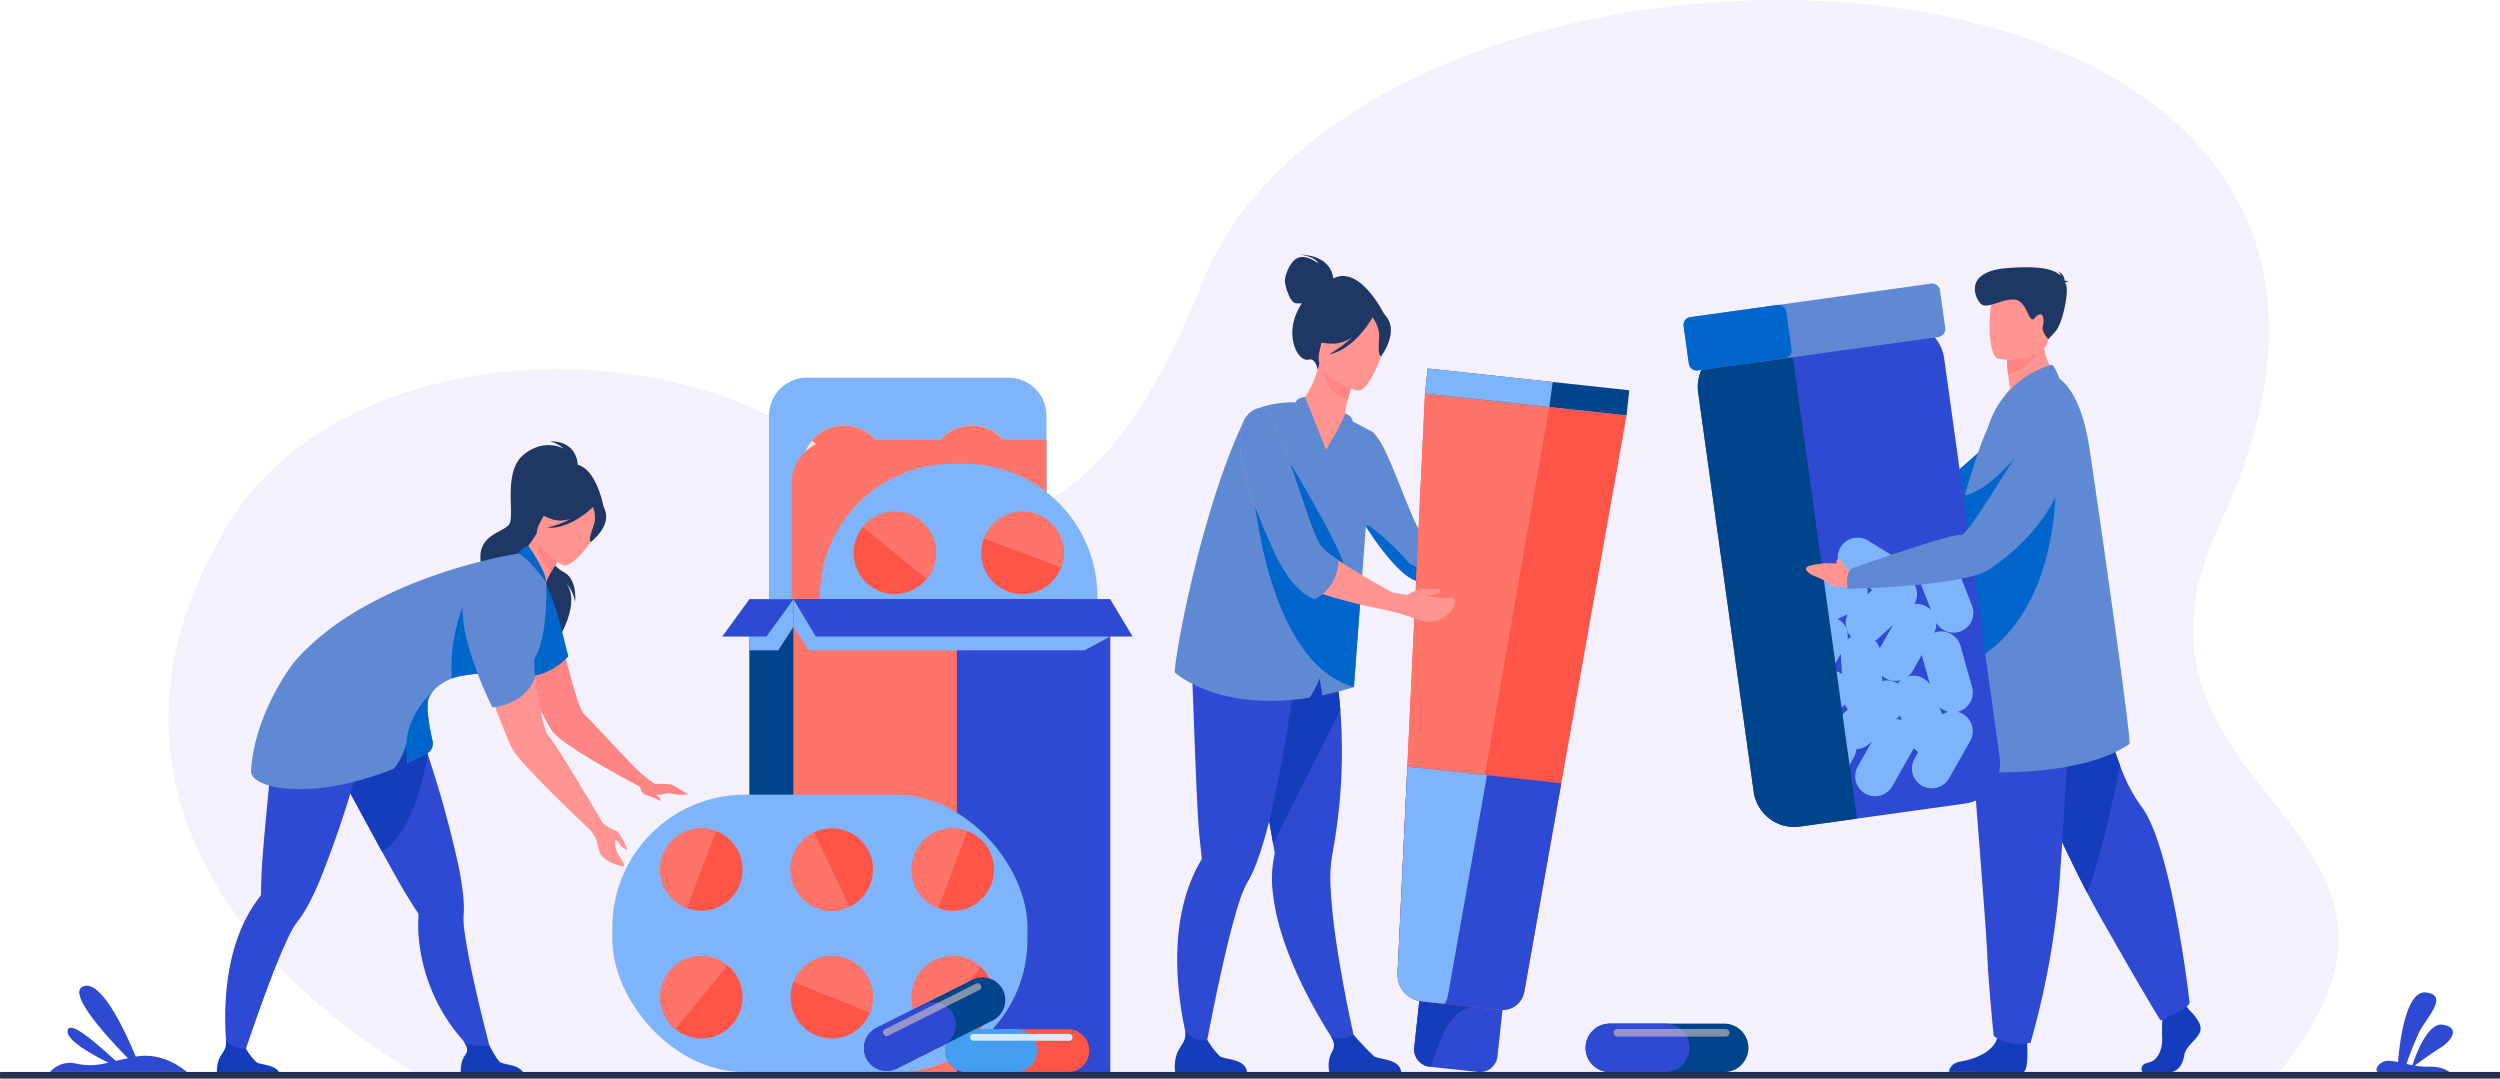 <svg xmlns="http://www.w3.org/2000/svg" width="587" height="253.249" viewBox="0 0 587 253.249">
  <g id="Grupo_73242" data-name="Grupo 73242" transform="translate(5739.952 -2341.653)">
    <g id="Grupo_73241" data-name="Grupo 73241" transform="translate(-5739.952 2341.653)">
      <path id="Trazado_145027" data-name="Trazado 145027" d="M-5542.359,2594.162s-92.967-48.155-45.819-128.362c25.428-43.257,98.477-47.532,137.765-20.683,16.733,11.435,57.661,48.861,91.474-36.7,39.521-100.012,309.39-92.774,238.993,56.6-30.041,63.743,62.37,70.042,13.352,129.295Z" transform="translate(5641.058 -2341.653)" fill="#7e5ee3" opacity="0.089"/>
      <path id="Trazado_145028" data-name="Trazado 145028" d="M-3774.03,3174.927a17.907,17.907,0,0,1-3.291-.264c1.252-.922,3.887-2.831,6.033-4.174,2.926-1.826,4.584-4.9.457-5.425-3.515-.448-6.279,7.225-7.022,9.506-.481-.088-.952-.185-1.407-.284a76.973,76.973,0,0,1,2.978-7.459c1.584-3.237,7.189-8.705,1.584-9.327-4.984-.555-6.307,13.273-6.539,16.349a9.814,9.814,0,0,0-2.569-.3c-1.594.117-3.12,1.854-2.219,2.62h16.831C-3769.739,3175.708-3771.146,3174.858-3774.03,3174.927Z" transform="translate(4344.297 -2924.466)" fill="#2e49d2"/>
      <path id="Trazado_145029" data-name="Trazado 145029" d="M-5678.656,3168.64h0c-2.551-6.154-8.048-17.939-12.227-16.546-4.131,1.377,5.156,11.584,10.385,16.914-1.039.219-1.977.433-2.844.632-4.031-3.67-10.686-9.683-11.293-7.209-.532,2.169,5.179,5.446,9.547,7.6a15.6,15.6,0,0,1-7.331.295,6.225,6.225,0,0,0-6.354,1.9h32.1S-5671.96,3167.377-5678.656,3168.64Z" transform="translate(5710.534 -2920.535)" fill="#2e49d2"/>
      <g id="Grupo_73222" data-name="Grupo 73222" transform="translate(180.565 88.681)">
        <g id="Grupo_73221" data-name="Grupo 73221">
          <g id="Grupo_73220" data-name="Grupo 73220">
            <path id="Trazado_145030" data-name="Trazado 145030" d="M-5042.623,2661.03v79.683a8.917,8.917,0,0,1-8.891,8.892h-47.362a8.785,8.785,0,0,1-3.569-.753,8.921,8.921,0,0,1-5.323-8.138V2661.03a8.917,8.917,0,0,1,8.892-8.891h47.362A8.916,8.916,0,0,1-5042.623,2661.03Z" transform="translate(5107.768 -2652.138)" fill="#7db4fc"/>
            <path id="Trazado_145031" data-name="Trazado 145031" d="M-4968.846,2710.171a9.677,9.677,0,0,1-5.658-12.463,9.677,9.677,0,0,1,12.463-5.659,9.68,9.68,0,0,1,5.659,12.463A9.68,9.68,0,0,1-4968.846,2710.171Z" transform="translate(5013.01 -2680.207)" fill="#ffe0ca"/>
            <path id="Trazado_145032" data-name="Trazado 145032" d="M-4954.83,2704.513l-18.122-6.8a9.677,9.677,0,0,1,12.463-5.659A9.681,9.681,0,0,1-4954.83,2704.513Z" transform="translate(5011.458 -2680.207)" fill="#ff7469"/>
            <path id="Trazado_145033" data-name="Trazado 145033" d="M-5076.552,2708.614A9.678,9.678,0,0,1-5077.93,2695a9.679,9.679,0,0,1,13.619-1.377,9.679,9.679,0,0,1,1.376,13.618A9.678,9.678,0,0,1-5076.552,2708.614Z" transform="translate(5088.01 -2680.213)" fill="#ffe0ca"/>
            <path id="Trazado_145034" data-name="Trazado 145034" d="M-5057.479,2707.237l-15-12.241a9.678,9.678,0,0,1,13.618-1.377A9.68,9.68,0,0,1-5057.479,2707.237Z" transform="translate(5082.554 -2680.213)" fill="#ff7469"/>
          </g>
        </g>
        <path id="Trazado_145035" data-name="Trazado 145035" d="M-5029.31,2703.125v74.011a8.917,8.917,0,0,1-8.891,8.892h-47.362a8.784,8.784,0,0,1-3.569-.753v-71.9a10.22,10.22,0,0,1,3.258-7.475,10.309,10.309,0,0,1,2.5-1.729,10.147,10.147,0,0,1,4.485-1.041Z" transform="translate(5094.455 -2688.562)" fill="#ff7469"/>
      </g>
      <g id="Grupo_73224" data-name="Grupo 73224" transform="translate(192.516 108.925)">
        <g id="Grupo_73223" data-name="Grupo 73223">
          <path id="Rectángulo_32478" data-name="Rectángulo 32478" d="M31.129,0h2.885A31.131,31.131,0,0,1,65.145,31.131v35.2A31.131,31.131,0,0,1,34.014,97.466H31.13A31.13,31.13,0,0,1,0,66.336V31.129A31.129,31.129,0,0,1,31.129,0Z" fill="#7db4fc"/>
          <path id="Trazado_145036" data-name="Trazado 145036" d="M-4927,2781.052a9.678,9.678,0,0,1-5.659-12.463,9.678,9.678,0,0,1,12.463-5.658,9.68,9.68,0,0,1,5.658,12.463A9.68,9.68,0,0,1-4927,2781.052Z" transform="translate(4971.165 -2751.086)" fill="#ff5549"/>
          <path id="Trazado_145037" data-name="Trazado 145037" d="M-4912.985,2775.393l-18.122-6.8a9.678,9.678,0,0,1,12.463-5.658A9.68,9.68,0,0,1-4912.985,2775.393Z" transform="translate(4969.613 -2751.086)" fill="#ff7469"/>
          <path id="Trazado_145038" data-name="Trazado 145038" d="M-5034.708,2779.493a9.677,9.677,0,0,1-1.377-13.618,9.678,9.678,0,0,1,13.618-1.377,9.68,9.68,0,0,1,1.377,13.618A9.679,9.679,0,0,1-5034.708,2779.493Z" transform="translate(5046.166 -2751.092)" fill="#ff5549"/>
          <path id="Trazado_145039" data-name="Trazado 145039" d="M-5015.633,2778.117l-15-12.241a9.678,9.678,0,0,1,13.618-1.377A9.68,9.68,0,0,1-5015.633,2778.117Z" transform="translate(5040.709 -2751.092)" fill="#ff7469"/>
        </g>
      </g>
      <g id="Grupo_73229" data-name="Grupo 73229" transform="translate(395.299 62.753)">
        <g id="Grupo_73225" data-name="Grupo 73225" transform="translate(17.459 35.746)">
          <path id="Trazado_145040" data-name="Trazado 145040" d="M-4285.294,2748a1.8,1.8,0,0,0-.456-.859,4.886,4.886,0,0,1-.547-1.521c-.022-.682-.786-.949-1.1-.381a1.388,1.388,0,0,0-.164.635,17.469,17.469,0,0,0-5.991-1.253s-2.227-.246-.784,1.641c.965,1.262,1.8,1.27,3.188,3.026s3.474,2.726,5.061,2.263l1.854.221,1.205-2.956Z" transform="translate(4294.823 -2728.014)" fill="#ffc29c"/>
          <path id="Trazado_145041" data-name="Trazado 145041" d="M-4205.177,2686.924s-1.827,20.1-27.834,28.587c-7.021,2.292-33.284-4.745-33.284-4.745s.149-3.459,2.281-4.327c0,0,24.6-1.511,26.674-.5,1.838.9,17.548-15.274,22.625-17.879A13.318,13.318,0,0,1-4205.177,2686.924Z" transform="translate(4274.443 -2686.513)" fill="#06c"/>
        </g>
        <path id="Trazado_145042" data-name="Trazado 145042" d="M-3968.134,3168.885s3.113,2.841,2.506,4.86-3.417,3.364-3.8,5.831-1.9,3.813-3.265,3.813h-6.516s-1.006-1.736,1.424-2.26,3.345-3.422,3.194-6.114a47.465,47.465,0,0,1,.228-6.281l5.163-1.2Z" transform="translate(4086.958 -2994.402)" fill="#153cbb"/>
        <path id="Trazado_145043" data-name="Trazado 145043" d="M-4061.847,2945.272c-.57,1.684-6.835,4.15-6.835,4.15s-3.416-5.382-14.35-24.672c-.941-1.662-1.925-3.485-2.938-5.427-10.737-20.626-24.624-54.906-24.624-54.906l26.539-7.4s1.251,10.652,1.479,16.036c.139,3.29,2.01,10.318,4.386,16.458a38.888,38.888,0,0,0,4.838,9.447C-4066.03,2908.036-4061.847,2945.272-4061.847,2945.272Z" transform="translate(4180.673 -2772.572)" fill="#2e49d2"/>
        <path id="Trazado_145044" data-name="Trazado 145044" d="M-4078.19,2889.51c-1.668,8.46-4.729,22.628-7.78,29.812-10.737-20.626-24.624-54.906-24.624-54.906l26.539-7.4s1.251,10.652,1.479,16.036C-4082.437,2876.343-4080.567,2883.371-4078.19,2889.51Z" transform="translate(4180.673 -2772.572)" fill="#153cbb"/>
        <path id="Trazado_145045" data-name="Trazado 145045" d="M-4119.408,3191.718s.558,6.465-.808,7.138l-17.491-.035s0-2.019,2.81-2.467,7.744-2.093,8.58-5.757S-4119.408,3191.718-4119.408,3191.718Z" transform="translate(4200.042 -3009.888)" fill="#153cbb"/>
        <path id="Trazado_145046" data-name="Trazado 145046" d="M-4125.341,2874.288s.922,11.333,2.007,24.957c1.474,18.506,3.246,41.237,3.421,45.543.3,7.478,1.52,19.439,1.52,19.439s2.884,2.841,8.656,1.644a193,193,0,0,0,6.612-35.141c.023-.3.045-.595.068-.893,1.367-18.392,3.492-57.119,3.492-57.119Z" transform="translate(4191.208 -2783.788)" fill="#2e49d2"/>
        <path id="Trazado_145047" data-name="Trazado 145047" d="M-4082.852,2627.373s-10.38,6.827-16.866,4.813c0,0,1.8-2.732,3.52-4.912-.225-1.3-.4-2.432-.5-3.39a31.3,31.3,0,0,1-.274-3.463l4.34-3.414,4.116-3.267C-4088.839,2622.926-4082.852,2627.373-4082.852,2627.373Z" transform="translate(4172.903 -2598.779)" fill="#ff9490"/>
        <path id="Trazado_145048" data-name="Trazado 145048" d="M-4092.049,2738.442c-13.192,8.907-39.85,6.363-40.05,6.192-.443-5.668-.7-15.017-.834-23.668-.171-10.748-.174-20.418-.161-20.622,0,0,.009-.326.022-.875.043-1.747.15-5.751.265-8.734.02-.558.041-1.077.063-1.542,0-.026,0-.05,0-.076a65.055,65.055,0,0,1,2.055-9.095c1.69-6.118,4.093-13.5,5.938-16.933.947-1.762,4.128-6.861,4.128-6.861,2.246.443,3.866-.219,6.235-1.375,2.594-1.252,5.388-2.6,5.838-2.26,3.393,2.481,5.688,8.056,6.911,15.18C-4100.937,2671.873-4091.4,2738-4092.049,2738.442Z" transform="translate(4196.75 -2626.496)" fill="#5f89d3"/>
        <path id="Trazado_145049" data-name="Trazado 145049" d="M-4081.571,2625.424s-2.843,5.183-8.257,6.632a31.31,31.31,0,0,1-.274-3.464l4.34-3.414Z" transform="translate(4166.034 -2606.951)" fill="#ff8484"/>
        <path id="Trazado_145050" data-name="Trazado 145050" d="M-4102.27,2592.878s10.733,1.756,11.74-4.842,3.071-10.815-3.738-12.215-8.529.92-9.41,3.042S-4105.036,2592.251-4102.27,2592.878Z" transform="translate(4176.222 -2571.386)" fill="#ff9490"/>
        <path id="Trazado_145051" data-name="Trazado 145051" d="M-4095.3,2565.005c.1-.112.322-.2.822-.229a2.025,2.025,0,0,0-.934-.263,2.515,2.515,0,0,0-1.672-2.226,1.5,1.5,0,0,1,.728,1.083c-1.386-1.424-4.356-2.46-12.582-1.811-10.841.856-7.269,7.8-5.865,8.624s4.936-1.441,7.551-1.234,3.112,3.986,4,4.5.538-.4,1.739-.941,1.314,1.447.967,2.739,1.3,3,1.3,3l1.666-1.8c1.667-1.794,3.237-9.4,2.479-11.017C-4095.17,2565.3-4095.236,2565.151-4095.3,2565.005Z" transform="translate(4184.898 -2561.361)" fill="#1f3765"/>
        <path id="Trazado_145052" data-name="Trazado 145052" d="M-4132.933,2773.077c-.171-10.748-.174-20.418-.161-20.623,0,0,.009-.325.022-.875,10.344-12.8,23.668-26.095,23.668-26.095S-4106.517,2763.033-4132.933,2773.077Z" transform="translate(4196.75 -2678.607)" fill="#06c"/>
        <path id="Trazado_145053" data-name="Trazado 145053" d="M-4118.178,2717.832c-.141.23-3.417,19.569-11.823,19.783a6.643,6.643,0,0,1-2.086-.237c.02-.559.042-1.078.063-1.542,0-.026,0-.05,0-.076a65.176,65.176,0,0,1,2.056-9.094C-4126.528,2725.96-4122.5,2722.807-4118.178,2717.832Z" transform="translate(4196.027 -2673.141)" fill="#06c"/>
        <path id="Trazado_145054" data-name="Trazado 145054" d="M-4089.238,2644.66s-1-2.9-1.81-3.225a22.178,22.178,0,0,0-15.063,15.089S-4101.716,2648.864-4089.238,2644.66Z" transform="translate(4177.47 -2618.564)" fill="#5f89d3"/>
        <g id="Grupo_73227" data-name="Grupo 73227" transform="translate(0 3.827)">
          <g id="Grupo_73226" data-name="Grupo 73226">
            <path id="Trazado_145055" data-name="Trazado 145055" d="M-4281.534,2720.021l-25.385,3.53-13.428,1.868a9.6,9.6,0,0,1-10.793-8.161l-13.045-93.8a9.591,9.591,0,0,1,8.156-10.793l11.908-1.656,26.9-3.742a9.593,9.593,0,0,1,10.793,8.158l13.047,93.8A9.6,9.6,0,0,1-4281.534,2720.021Z" transform="translate(4347.611 -2597.916)" fill="#2e49d2"/>
            <path id="Trazado_145056" data-name="Trazado 145056" d="M-4256.254,2818.728l-1.361-4.842h0l-1.362-4.845a4.659,4.659,0,0,0-2.214-2.8,4.655,4.655,0,0,0-3.546-.429c-.136.038-.269.085-.4.135a4.628,4.628,0,0,0,.49-2.3,4.683,4.683,0,0,0,5.721,1.977,4.683,4.683,0,0,0,2.645-6.052l-1.835-4.684h0l-1.835-4.686a4.659,4.659,0,0,0-2.481-2.57,4.652,4.652,0,0,0-3.571-.075,4.683,4.683,0,0,0-2.645,6.052l2.765,7.058a4.643,4.643,0,0,0-1.119-.887,4.634,4.634,0,0,0-2.8-.569,4.7,4.7,0,0,0,.614-2.129,4.667,4.667,0,0,0-.776-2.784,4.686,4.686,0,0,0-2.16-4.709l-8.567-5.279a4.682,4.682,0,0,0-6.426,1.527,4.683,4.683,0,0,0,1.062,6.095,4.608,4.608,0,0,0-1.21.33l-4.624,1.985h0l-4.623,1.985a4.68,4.68,0,0,0-2.8,3.826l-.673-1.138h0l-2.561-4.329a4.683,4.683,0,0,0-6.4-1.642,4.683,4.683,0,0,0-1.642,6.4l2.562,4.33h0l1.642,2.775a4.681,4.681,0,0,0-2.356,4.469l.442,5.011h0l.441,5.013a4.657,4.657,0,0,0,1.658,3.165,4.653,4.653,0,0,0,3.4,1.078,4.629,4.629,0,0,0,1.535-.414,4.7,4.7,0,0,0,.068,3.177,4.64,4.64,0,0,0-1.651,2.5l-1.261,4.87h0l-1.262,4.871a4.658,4.658,0,0,0,.5,3.537,4.653,4.653,0,0,0,2.849,2.156,4.682,4.682,0,0,0,5.005-1.868,4.636,4.636,0,0,0,1.7,1.661,4.683,4.683,0,0,0,6.364-1.765l2.477-4.379h0l2.478-4.38a4.605,4.605,0,0,0,.579-1.877,4.642,4.642,0,0,0,2.972-1.217l.718-.658-.9,1.589h0l-2.477,4.378a4.683,4.683,0,0,0,1.766,6.364,4.682,4.682,0,0,0,6.364-1.765l2.477-4.379h0l2.479-4.38c.032-.056.057-.115.086-.172a4.66,4.66,0,0,0,1.032.919l-.882,1.559a4.684,4.684,0,0,0,1.765,6.365,4.683,4.683,0,0,0,6.365-1.765l4.955-8.759a4.663,4.663,0,0,0,.429-3.547,4.656,4.656,0,0,0-2.195-2.818,4.631,4.631,0,0,0-1.192-.467c.056-.013.111-.022.166-.038A4.682,4.682,0,0,0-4256.254,2818.728Zm-42.3,1.4-.15-1.709a4.616,4.616,0,0,0,1.341,1.147,4.643,4.643,0,0,0,.614.285l-1.915,1.757A4.644,4.644,0,0,0-4298.553,2820.124Zm30.583-8.556,1.832,6.513a4.686,4.686,0,0,0-2-1.662,4.66,4.66,0,0,0-3.157-.213,4.622,4.622,0,0,0,1.1-1.3l2.127-3.759C-4268.04,2811.285-4268.009,2811.427-4267.97,2811.569Zm-13.021-16.469,1.3.8-1.084.995A4.608,4.608,0,0,0-4280.99,2795.1Zm3.05,14.528a4.674,4.674,0,0,0-1.093-1.849,4.614,4.614,0,0,0,.923-.653l3.295-3.022Zm4.231,8.234a4.7,4.7,0,0,0-3.633-.566l-.075-1.26a4.622,4.622,0,0,0,.86.632,4.654,4.654,0,0,0,3.593.415A4.68,4.68,0,0,0-4273.708,2817.862Zm-11.759-16.207a4.682,4.682,0,0,0,.759,5.187c.024.026.051.049.076.074a4.716,4.716,0,0,0-.882.625,4.7,4.7,0,0,0-.1-2.049,4.652,4.652,0,0,0-2.194-2.818l-.016-.008Zm-3.054,11.764,1.459-2.579c-.005.147-.005.3,0,.446l.258,4.326a4.673,4.673,0,0,0-2.507-.8l.786-1.389Zm-5.626,20.715.347-1.34a4.637,4.637,0,0,0-.17-2.844c.1-.076.193-.152.286-.237l7.417-6.8c.048-.044.089-.092.135-.137a4.641,4.641,0,0,0,.7,1.193l-1.32,1.211a4.641,4.641,0,0,0-1.484,3.02,4.675,4.675,0,0,0-3.884,2.358Zm20.969-8.736.406,1.034a4.643,4.643,0,0,0-1.332-.184Zm9.922-.282-.564-1.44h0l-.107-.274a4.712,4.712,0,0,0,2.083,1.125A4.719,4.719,0,0,0-4263.257,2825.115Zm-31.341-19.925-2.053,3.629h0l-2.477,4.378c-.011.021-.02.041-.03.061l-.278-3.159c-.007-.081-.022-.159-.034-.24.137-.063.271-.133.4-.212a4.684,4.684,0,0,0,2.178-5.023A4.708,4.708,0,0,0-4294.6,2805.19Z" transform="translate(4324.006 -2723.966)" fill="#7db4fc"/>
            <path id="Trazado_145057" data-name="Trazado 145057" d="M-4306.919,2733.141l-13.428,1.868a9.6,9.6,0,0,1-10.793-8.161l-13.045-93.8a9.591,9.591,0,0,1,8.156-10.793l11.908-1.656a11.722,11.722,0,0,1,2.371,5.642l14.737,105.948Q-4306.946,2732.669-4306.919,2733.141Z" transform="translate(4347.611 -2607.507)" fill="#00448c"/>
            <path id="Trazado_145058" data-name="Trazado 145058" d="M-4296.09,2587.3l-36.053,5.015-20.461,2.844a1.862,1.862,0,0,1-2.1-1.586l-1.229-8.833a1.865,1.865,0,0,1,1.587-2.1l20.432-2.843h0l36.077-5.019a1.865,1.865,0,0,1,2.1,1.587l1.229,8.833A1.865,1.865,0,0,1-4296.09,2587.3Z" transform="translate(4355.949 -2574.761)" fill="#5f89d3"/>
            <path id="Trazado_145059" data-name="Trazado 145059" d="M-4332.143,2604.868l-20.461,2.844a1.861,1.861,0,0,1-2.1-1.586l-1.229-8.833a1.865,1.865,0,0,1,1.587-2.1l20.432-2.842h0a1.864,1.864,0,0,1,2.093,1.586l1.229,8.833A1.865,1.865,0,0,1-4332.143,2604.868Z" transform="translate(4355.949 -2587.315)" fill="#06c"/>
          </g>
        </g>
        <g id="Grupo_73228" data-name="Grupo 73228" transform="translate(28.733 35.746)">
          <path id="Trazado_145060" data-name="Trazado 145060" d="M-4245.4,2803.674a1.814,1.814,0,0,0-.675-.7,4.9,4.9,0,0,1-.945-1.311c-.209-.65-1.018-.7-1.162-.064a1.388,1.388,0,0,0,.018.655,17.472,17.472,0,0,0-6.106.445s-2.208.377-.3,1.794c1.274.947,2.08.725,3.9,2.031s4.09,1.664,5.488.782l1.843-.3.344-3.173Z" transform="translate(4255.352 -2768.407)" fill="#ff9490"/>
          <path id="Trazado_145061" data-name="Trazado 145061" d="M-4169.318,2686.514s3.779,19.826-18.885,35.147c-6.119,4.136-33.3,4.6-33.3,4.6s-.81-3.366,1-4.788c0,0,23.235-8.228,25.506-7.823,2.015.36,12.663-19.515,16.826-23.418A13.318,13.318,0,0,1-4169.318,2686.514Z" transform="translate(4231.302 -2686.513)" fill="#5f89d3"/>
        </g>
      </g>
      <g id="Grupo_73230" data-name="Grupo 73230" transform="translate(372.292 240.345)">
        <path id="Trazado_145062" data-name="Trazado 145062" d="M-4398.255,3188.825a5.672,5.672,0,0,1-1.672,4.018,5.672,5.672,0,0,1-4.018,1.672h-26.867a5.706,5.706,0,0,1-5.688-5.69,5.673,5.673,0,0,1,1.67-4.017,5.676,5.676,0,0,1,4.018-1.671h26.867A5.706,5.706,0,0,1-4398.255,3188.825Z" transform="translate(4436.5 -3183.137)" fill="#00448c"/>
        <path id="Trazado_145063" data-name="Trazado 145063" d="M-4412.115,3188.825a5.676,5.676,0,0,1-1.67,4.018,5.673,5.673,0,0,1-4.018,1.672h-13.009a5.706,5.706,0,0,1-5.688-5.69,5.673,5.673,0,0,1,1.67-4.017,5.676,5.676,0,0,1,4.018-1.671h13.009A5.7,5.7,0,0,1-4412.115,3188.825Z" transform="translate(4436.5 -3183.137)" fill="#2e49d2"/>
        <rect id="Rectángulo_32479" data-name="Rectángulo 32479" width="27.24" height="1.794" rx="0.897" transform="translate(6.577 1.262)" fill="#ffe2cb" opacity="0.5"/>
      </g>
      <g id="Grupo_73232" data-name="Grupo 73232" transform="translate(275.784 59.772)">
        <path id="Trazado_145064" data-name="Trazado 145064" d="M-4672.33,2556.553c-.016-.456-.37-5.372-7.858-5.629,0,0,3.682.439,4.318,2.058,0,0-2.507-2-4.549-1.357s-3.242,4.221-3.253,5.4,1.122,4.97,2.418,5.292a3.962,3.962,0,0,0,1.569,0,17.764,17.764,0,0,0-1.006,1.8c-2.988,6.134.094,12.128,2.623,11.466,1.623-.425,2.082,2.344,2.082,2.344l15.762-12.76S-4666.012,2553.182-4672.33,2556.553Z" transform="translate(4709.582 -2550.924)" fill="#1f3765"/>
        <path id="Trazado_145065" data-name="Trazado 145065" d="M-4506.935,2823.067c-1.318,1.166-4.814-2.837-5.3-3.37a.3.3,0,0,0-.05-.076l1.064-2.965s4.586-.177,5.346.583S-4505.491,2821.826-4506.935,2823.067Z" transform="translate(4587.144 -2740.746)" fill="#ff9490"/>
        <path id="Trazado_145066" data-name="Trazado 145066" d="M-4598.585,2729.984l-.456,3.066s-.2,0-.556-.027c-1.115-.076-3.825-.228-6.892-.557a68.289,68.289,0,0,1-8.755-1.341,13,13,0,0,1-3.509-1.269c-3.318-2.027-8.766-8.235-12.312-14.442a3.9,3.9,0,0,1-.254-.456,30.124,30.124,0,0,1-2.715-6.178,12.632,12.632,0,0,1-.528-2.992,13.037,13.037,0,0,1,.432-4.156,10.574,10.574,0,0,1,1.874-3.75,1.862,1.862,0,0,1,.353-.429,8.754,8.754,0,0,1,2.409-2.054,1.472,1.472,0,0,1,1.535.393c.061.047.119.1.179.154,0,0,0,.007.009.009.077.072.152.148.228.23v.025a7.636,7.636,0,0,1,.6.726s0,0,0,.007a14.037,14.037,0,0,1,1.139,1.853c.025.024.052.049.052.075.125.228.252.481.4.76a.559.559,0,0,1,.1.177q.418.874.838,1.824c3.115,6.791,6.434,17.076,9.2,20.142a21,21,0,0,0,4.815,2.943v0l.132.065.014.007c1.9.954,4.069,1.948,6.011,2.811C-4601.119,2728.969-4598.585,2729.984-4598.585,2729.984Z" transform="translate(4674.512 -2654.072)" fill="#ff9490"/>
        <path id="Trazado_145067" data-name="Trazado 145067" d="M-4608.916,2725.955a22.707,22.707,0,0,1-1.888,3.542,9.644,9.644,0,0,1-3.375,3.323c-1.041-.5-2.917-1.242-3.713-1.732-2.878-1.759-6.983-6.744-10.335-12.089-.512-.815-1.005-1.638-1.475-2.46a3.834,3.834,0,0,1-.255-.456,30.183,30.183,0,0,1-2.715-6.178l6.076-12.987.016-.032c.022.023.079.087.163.186,0,0,0,.007.008.009.17.2.459.539.832.981a.011.011,0,0,1,0,.007,14.088,14.088,0,0,1,1.14,1.853c.025.025.051.049.051.076.125.228.253.481.4.76a.57.57,0,0,1,.1.177q.418.875.838,1.823c3.114,6.791,6.433,17.077,9.2,20.142a21,21,0,0,0,4.815,2.943v0C-4608.978,2725.917-4608.94,2725.955-4608.916,2725.955Z" transform="translate(4673.148 -2655.196)" fill="#5f89d3"/>
        <path id="Trazado_145068" data-name="Trazado 145068" d="M-4599.687,2784.265a9.633,9.633,0,0,1-3.375,3.323c-1.041-.5-2.918-1.242-3.714-1.732-2.878-1.759-6.982-6.744-10.335-12.089.126-1.68,8.921,6.949,10.038,8.514C-4606.23,2783.461-4601.877,2784.046-4599.687,2784.265Z" transform="translate(4662.032 -2709.964)" fill="#06c"/>
        <g id="Grupo_73231" data-name="Grupo 73231" transform="translate(52.356 26.755)">
          <path id="Trazado_145069" data-name="Trazado 145069" d="M-4556.631,3155.859l-1.229,11.368a4.124,4.124,0,0,1-4.529,3.647l-11.368-1.227a4.128,4.128,0,0,1-3.647-4.532l1.227-11.367a4.126,4.126,0,0,1,3.989-3.669,4.08,4.08,0,0,1,.543.022l11.365,1.227A4.126,4.126,0,0,1-4556.631,3155.859Z" transform="translate(4581.328 -3005.702)" fill="#2e49d2"/>
          <path id="Trazado_145070" data-name="Trazado 145070" d="M-4563.028,3155.542c-8.044.447-9.687,14.221-10.728,14.109a4.128,4.128,0,0,1-3.647-4.532l1.227-11.367a4.126,4.126,0,0,1,3.989-3.669C-4565.1,3152.665-4558.986,3155.316-4563.028,3155.542Z" transform="translate(4581.328 -3005.706)" fill="#153cbb"/>
          <path id="Trazado_145071" data-name="Trazado 145071" d="M-4537.168,2670.363l-15.32,86.369-8.644,48.725a5.43,5.43,0,0,1-5.928,4.447l-13.957-1.506-3.151-.34a7.535,7.535,0,0,1-6.715-7.846l2.241-47.384,4.142-87.576,29.179,3.151Z" transform="translate(4590.946 -2659.353)" fill="#ff5549"/>
          <path id="Trazado_145072" data-name="Trazado 145072" d="M-4555.323,2668.4l-14.875,84.986-9.055,51.732a5.819,5.819,0,0,1-1.765,3.276l-3.151-.34a7.535,7.535,0,0,1-6.715-7.846l2.241-47.384,4.142-87.576Z" transform="translate(4590.946 -2659.353)" fill="#ff7469"/>
          <path id="Trazado_145073" data-name="Trazado 145073" d="M-4520.549,2649.708l-.637,5.9-18.153-1.959-29.18-3.151.637-5.9,29.365,3.171Z" transform="translate(4574.963 -2644.598)" fill="#00448c"/>
          <path id="Trazado_145074" data-name="Trazado 145074" d="M-4552.625,2975.772l-8.7,49.04a5.087,5.087,0,0,1-5.553,4.167l-13.144-1.419-5.479-.592a6.254,6.254,0,0,1-5.575-6.514l2.3-48.587,18.708,2.02Z" transform="translate(4591.083 -2878.393)" fill="#2e49d2"/>
          <path id="Trazado_145075" data-name="Trazado 145075" d="M-4570.071,2973.888l-9.137,51.516a6.215,6.215,0,0,1-.813,2.157l-5.479-.592a6.254,6.254,0,0,1-5.575-6.514l2.3-48.587Z" transform="translate(4591.083 -2878.393)" fill="#7db4fc"/>
          <path id="Trazado_145076" data-name="Trazado 145076" d="M-4538.517,2647.769l-.822,5.879-29.18-3.151.637-5.9Z" transform="translate(4574.963 -2644.598)" fill="#7db4fc"/>
        </g>
        <path id="Trazado_145077" data-name="Trazado 145077" d="M-4693.6,2943.093l-3.348,1.247s-14.542-20.168-16.332-37.913a26.953,26.953,0,0,1,.478-9.072s-.142-.812-.391-2.247c-.115-.67-.257-1.476-.418-2.4-.472-2.708-1.123-6.415-1.867-10.635-1.711-9.711-3.928-22.126-5.649-31.253l.9-.289,9.761-3.149,2.017-6.407,7.269-1.913s1.623,3.176,3.075,18.179c.268,1.968.511,4.138.694,6.492a128.455,128.455,0,0,1-.691,26.281q-.5,3.911-1.277,8.065a35.982,35.982,0,0,0-.279,7.965C-4698.923,2920.55-4693.6,2943.093-4693.6,2943.093Z" transform="translate(4736.339 -2756.763)" fill="#2e49d2"/>
        <path id="Trazado_145078" data-name="Trazado 145078" d="M-4697.409,2863.732l-15.782,31.376c-.115-.67-.257-1.476-.418-2.4-.472-2.708-1.123-6.415-1.867-10.635-1.711-9.711-3.928-22.126-5.649-31.253l.9-.289,9.761-3.149,2.017-6.407,7.269-1.913s1.623,3.176,3.075,18.179C-4697.835,2859.208-4697.592,2861.378-4697.409,2863.732Z" transform="translate(4736.339 -2756.763)" fill="#153cbb"/>
        <path id="Trazado_145079" data-name="Trazado 145079" d="M-4740.835,2833.959l-.365-3.133c-6.121,1.626-22.475-4.543-22.475-4.543s-5.93,5.212-5.151,17.707c.38,6.1,1.074,32.012,1.8,39.681.262,2.78.492,4.757.585,5.547a.014.014,0,0,1,0,.008,1.1,1.1,0,0,1-.178.679,36.014,36.014,0,0,0-2.676,5.627c-7.115,18.961,1.1,42.313,1.1,42.313l2.132-.859s4.673-25.987,8.47-37.468a22.708,22.708,0,0,1,1.828-4.392c1.651-2.665,3.183-7.018,4.574-12.2,2.628-9.789,4.744-22.524,6.151-32.354C-4744.85,2850.585-4740.835,2833.959-4740.835,2833.959Z" transform="translate(4772.822 -2747.635)" fill="#2e49d2"/>
        <path id="Trazado_145080" data-name="Trazado 145080" d="M-4666.734,2664.777c-10.523.576-8.211-15.11-7.569-15.031,1.287-.673,3.6-3.939,4.937-9.4l.454.211,7.593,3.57s-.806,2.471-1.4,4.835c-.465,1.85-.8,3.638-.52,4.138.6.244.957.4.957.4a.021.021,0,0,0,0,.008C-4662.206,2653.7-4663.928,2664.624-4666.734,2664.777Z" transform="translate(4703.365 -2614.803)" fill="#ff9490"/>
        <path id="Trazado_145081" data-name="Trazado 145081" d="M-4646.172,2644.657s-.807,2.469-1.4,4.835c-4.437-1.238-5.786-5.9-6.191-8.4Z" transform="translate(4688.217 -2615.335)" fill="#ff8484"/>
        <path id="Trazado_145082" data-name="Trazado 145082" d="M-4646.81,2614.433s-10.619-2.458-8.987-9.047,1.361-11.344,8.21-10.054,7.537,4.13,7.528,6.462S-4644.005,2614.9-4646.81,2614.433Z" transform="translate(4689.791 -2582.497)" fill="#ff9490"/>
        <path id="Trazado_145083" data-name="Trazado 145083" d="M-4646.137,2595.05c-1.142-2.388-2.485-2.26-3.325-1.837a7.617,7.617,0,0,0-9.884-.845,12.965,12.965,0,0,1-5.966,6.409s1.631,1.67,6.359,1.634a7.786,7.786,0,0,0,4.217-1.588,25.418,25.418,0,0,1-5.537,4.129c5.918-1.133,9.887-7.984,10.293-8.712a8.54,8.54,0,0,1,1.542,3.647c.11,1.809-.513,5.321.523,5.454C-4647.914,2603.342-4644.426,2598.632-4646.137,2595.05Z" transform="translate(4696.466 -2579.494)" fill="#1f3765"/>
        <path id="Trazado_145084" data-name="Trazado 145084" d="M-4757.232,3199.2h-16.862a9.264,9.264,0,0,1,.477-4.52c.844-1.871,2.166-2.721,1.85-4.984a6.073,6.073,0,0,0,5.255,2.01,18.522,18.522,0,0,0,2.926,3.793C-4762.485,3196.29-4757.572,3196.008-4757.232,3199.2Z" transform="translate(4774.245 -3007.249)" fill="#153cbb"/>
        <path id="Trazado_145085" data-name="Trazado 145085" d="M-4630.687,3201.09h-16.862a7.008,7.008,0,0,1,.477-4.52c.979-1.619.6-2.542-.122-3.881a6.557,6.557,0,0,0,2.84.535,5.938,5.938,0,0,0,2.507-.882,60.613,60.613,0,0,0,4.805,5.047C-4635.941,3198.181-4631.027,3197.9-4630.687,3201.09Z" transform="translate(4683.905 -3009.14)" fill="#153cbb"/>
        <path id="Trazado_145086" data-name="Trazado 145086" d="M-4727.819,2679.366l-2.765,37.132-1.691,22.737c-2.6.809-5.078,1.441-7.427,1.926a27.6,27.6,0,0,0-.771-4.185c.027,1.195-1.372,3.483-2.2,4.728-21.592,3.459-31.716-5.959-31.716-5.959.84-8.337,4.478-25.2,8.833-39.34.907-2.941,1.844-5.763,2.793-8.366a114.76,114.76,0,0,1,4.7-11.405c2.214-4.554,12.113-4.268,12.113-4.268a24.225,24.225,0,0,0,7.146,11.155c2.794-1.64,4.875-7.407,4.875-7.407Z" transform="translate(4774.389 -2637.677)" fill="#5f89d3"/>
        <path id="Trazado_145087" data-name="Trazado 145087" d="M-4672.647,2667.929s-1.8.121-2.182,1.269c0,0,2.345,9.436,7.145,11.154Z" transform="translate(4703.266 -2634.51)" fill="#5f89d3"/>
        <path id="Trazado_145088" data-name="Trazado 145088" d="M-4649.816,2689.99s4.479-7.452,4.462-8.571c0,0,1.851.72,1.736,1.868C-4643.619,2683.287-4647.482,2689.474-4649.816,2689.99Z" transform="translate(4685.396 -2644.147)" fill="#5f89d3"/>
        <path id="Trazado_145089" data-name="Trazado 145089" d="M-4692.867,2699.67c.13.447,16.3,26.256,16.648,31.4s-6.8,2.234-6.91,1.564S-4692.867,2699.67-4692.867,2699.67Z" transform="translate(4716.151 -2657.185)" fill="#06c"/>
        <path id="Trazado_145090" data-name="Trazado 145090" d="M-4686.274,2745.044l-1.692,22.737c-23.125-6.662-24.4-55.46-24.4-55.46l14.292,25.8,11.671,6.746S-4686.355,2744.93-4686.274,2745.044Z" transform="translate(4730.079 -2666.223)" fill="#06c"/>
        <path id="Trazado_145091" data-name="Trazado 145091" d="M-4670.11,2722.4c-.046-.849-1.166-.81-2.017-.814A16.371,16.371,0,0,1-4677,2721s4.066-.057,3.2-1.343c-.157-.234-2.178-.057-4.435-.057a7.869,7.869,0,0,0-3.095,1.327c-1.635-.216-3.122-.533-3.6-.637h0c-1.115-.608-2.458-1.343-3.877-2.154-2.9-1.633-6.161-3.573-8.724-5.314-.46-.315-.9-.621-1.309-.918a12.28,12.28,0,0,1-3.118-2.813,35.033,35.033,0,0,1-2.127-4.941c-.4-1.115-.835-2.331-1.267-3.622-.76-2.127-1.519-4.433-2.306-6.739-1.419-4.206-2.939-8.438-4.382-11.7a23.093,23.093,0,0,0-2.71-4.788c-.684-.836-5.88-.076-5.929,7.271a11.062,11.062,0,0,0,.024,1.292,27.3,27.3,0,0,0,.684,4.585,69.214,69.214,0,0,0,2.889,9.629c.353.912.708,1.85,1.088,2.786,2.737,6.791,6.259,13.124,9.222,15.278a3.149,3.149,0,0,0,.355.252,24.279,24.279,0,0,0,4.38,2.024c.257.094.521.188.789.282,2.99,1.014,6.536,1.926,9.7,2.686h.026c1.85.407,3.547.786,4.965,1.063h0s.156.038.434.1c.114.024.247.051.4.081l.016,0a56.544,56.544,0,0,1,6.7,2.049,6.716,6.716,0,0,0,7.55-1.622A4.211,4.211,0,0,0-4670.11,2722.4Z" transform="translate(4736.025 -2641.007)" fill="#ff9490"/>
        <path id="Trazado_145092" data-name="Trazado 145092" d="M-4697.528,2712.82a10.447,10.447,0,0,1-5.549,9.106c-6.629-2.392-10.176-12.279-12.913-19.07-.38-.936-.735-1.874-1.088-2.786a69.214,69.214,0,0,1-2.889-9.629,27.3,27.3,0,0,1-.684-4.585,11.062,11.062,0,0,1-.024-1.292c.049-7.348,5.245-8.107,5.929-7.271a23.093,23.093,0,0,1,2.71,4.788c1.443,3.267,2.963,7.5,4.382,11.7.787,2.306,1.545,4.612,2.306,6.74.432,1.291.862,2.507,1.267,3.622a35.033,35.033,0,0,0,2.127,4.941,12.28,12.28,0,0,0,3.118,2.813C-4698.428,2712.2-4697.988,2712.505-4697.528,2712.82Z" transform="translate(4736.025 -2641.007)" fill="#5f89d3"/>
        <path id="Trazado_145093" data-name="Trazado 145093" d="M-4549.466,2798.431c-.006.027-.018.04-.033.04a.477.477,0,0,0,.02-.047C-4549.458,2798.384-4549.454,2798.384-4549.466,2798.431Z" transform="translate(4613.732 -2727.712)" fill="#5f89d3"/>
      </g>
      <g id="Grupo_73234" data-name="Grupo 73234" transform="translate(169.589 140.708)">
        <rect id="Rectángulo_32480" data-name="Rectángulo 32480" width="74.387" height="111.013" transform="translate(6.354 0.001)" fill="#00448c"/>
        <rect id="Rectángulo_32481" data-name="Rectángulo 32481" width="74.387" height="111.014" transform="translate(16.716)" fill="#2e49d2"/>
        <path id="Trazado_145094" data-name="Trazado 145094" d="M-5113.585,2840.739l-3.565,5.544h-6.8V2834.3h10.361Z" transform="translate(5130.3 -2834.296)" fill="#7db4fc"/>
        <path id="Trazado_145095" data-name="Trazado 145095" d="M-5139.839,2834.3l-6.354,8.746h10.361l6.354-8.746Z" transform="translate(5146.193 -2834.296)" fill="#2e49d2"/>
        <path id="Trazado_145096" data-name="Trazado 145096" d="M-5087.669,2852.008v106.309h38.366V2855.695Z" transform="translate(5104.384 -2846.948)" fill="#ff7469"/>
        <g id="Grupo_73233" data-name="Grupo 73233" transform="translate(16.715)">
          <path id="Trazado_145097" data-name="Trazado 145097" d="M-5013.281,2843.041l-6.036,3.24h-64.766l-3.586-5.544v-6.442Z" transform="translate(5087.669 -2834.295)" fill="#7db4fc"/>
          <path id="Trazado_145098" data-name="Trazado 145098" d="M-5013.285,2834.3h-74.387l5.255,8.746h74.387Z" transform="translate(5087.671 -2834.296)" fill="#2e49d2"/>
        </g>
      </g>
      <g id="Grupo_73238" data-name="Grupo 73238" transform="translate(50.917 103.608)">
        <g id="Grupo_73237" data-name="Grupo 73237" transform="translate(92.866 82.986)">
          <g id="Grupo_73236" data-name="Grupo 73236">
            <rect id="Rectángulo_32482" data-name="Rectángulo 32482" width="97.466" height="65.145" rx="31.13" fill="#7db4fc"/>
            <path id="Trazado_145099" data-name="Trazado 145099" d="M-5178.508,3035.681a9.679,9.679,0,0,1-12.463,5.659,9.677,9.677,0,0,1-5.658-12.463,9.679,9.679,0,0,1,12.462-5.659A9.68,9.68,0,0,1-5178.508,3035.681Z" transform="translate(5208.474 -3014.701)" fill="#ff5549"/>
            <path id="Trazado_145100" data-name="Trazado 145100" d="M-5184.167,3023.218l-6.8,18.122a9.677,9.677,0,0,1-5.658-12.463A9.679,9.679,0,0,1-5184.167,3023.218Z" transform="translate(5208.474 -3014.701)" fill="#ff7469"/>
            <path id="Trazado_145101" data-name="Trazado 145101" d="M-5180.065,3143.4a9.678,9.678,0,0,1-13.619,1.377,9.679,9.679,0,0,1-1.377-13.618,9.681,9.681,0,0,1,13.619-1.377A9.68,9.68,0,0,1-5180.065,3143.4Z" transform="translate(5208.468 -3089.714)" fill="#ff5549"/>
            <path id="Trazado_145102" data-name="Trazado 145102" d="M-5181.442,3129.783l-12.242,14.995a9.679,9.679,0,0,1-1.377-13.618A9.681,9.681,0,0,1-5181.442,3129.783Z" transform="translate(5208.468 -3089.714)" fill="#ff7469"/>
            <path id="Trazado_145103" data-name="Trazado 145103" d="M-4971.8,3035.681a9.679,9.679,0,0,1-12.463,5.659,9.679,9.679,0,0,1-5.659-12.463,9.68,9.68,0,0,1,12.463-5.659A9.68,9.68,0,0,1-4971.8,3035.681Z" transform="translate(5060.805 -3014.701)" fill="#ff5549"/>
            <path id="Trazado_145104" data-name="Trazado 145104" d="M-4977.45,3023.218l-6.8,18.122a9.679,9.679,0,0,1-5.66-12.463A9.68,9.68,0,0,1-4977.45,3023.218Z" transform="translate(5060.799 -3014.701)" fill="#ff7469"/>
            <path id="Trazado_145105" data-name="Trazado 145105" d="M-4973.357,3143.4a9.673,9.673,0,0,1-13.185,1.708c-.147-.1-.291-.215-.434-.331a9.677,9.677,0,0,1-1.375-13.618,9.677,9.677,0,0,1,13.617-1.376c.14.116.277.232.411.355A9.678,9.678,0,0,1-4973.357,3143.4Z" transform="translate(5060.799 -3089.712)" fill="#ff5549"/>
            <path id="Trazado_145106" data-name="Trazado 145106" d="M-4974.323,3130.137l-12.219,14.97c-.147-.1-.291-.215-.434-.331a9.677,9.677,0,0,1-1.375-13.618,9.677,9.677,0,0,1,13.617-1.376C-4974.594,3129.9-4974.457,3130.014-4974.323,3130.137Z" transform="translate(5060.799 -3089.712)" fill="#ff7469"/>
            <g id="Grupo_73235" data-name="Grupo 73235" transform="translate(41.843 7.898)">
              <path id="Trazado_145107" data-name="Trazado 145107" d="M-5071.618,3028.135a9.678,9.678,0,0,1-4.6,12.891,9.677,9.677,0,0,1-12.891-4.6,9.679,9.679,0,0,1,4.6-12.891A9.681,9.681,0,0,1-5071.618,3028.135Z" transform="translate(5090.045 -3022.6)" fill="#ff5549"/>
              <path id="Trazado_145108" data-name="Trazado 145108" d="M-5084.51,3025.872l8.29,17.492a9.678,9.678,0,0,1-12.891-4.6A9.679,9.679,0,0,1-5084.51,3025.872Z" transform="translate(5090.045 -3024.938)" fill="#ff7469"/>
            </g>
            <path id="Trazado_145109" data-name="Trazado 145109" d="M-5083.963,3146.259a9.678,9.678,0,0,1-5.389-12.582,9.678,9.678,0,0,1,12.582-5.389,9.68,9.68,0,0,1,5.389,12.582A9.68,9.68,0,0,1-5083.963,3146.259Z" transform="translate(5131.89 -3089.707)" fill="#ff5549"/>
            <path id="Trazado_145110" data-name="Trazado 145110" d="M-5069.641,3140.87l-17.971-7.193a9.678,9.678,0,0,1,12.582-5.389A9.68,9.68,0,0,1-5069.641,3140.87Z" transform="translate(5130.15 -3089.707)" fill="#ff7469"/>
          </g>
        </g>
        <path id="Trazado_145111" data-name="Trazado 145111" d="M-5325.566,2735.079c-3.011-1.513-5.478-7.049-5.216-8.038a7.534,7.534,0,0,1,.4-.883l14.318-6.057s-1.536-8.952-6.116-10.173c-.131-1.744-1.049-5.527-6.544-5.527a8.387,8.387,0,0,1,3.283,1.761s-4.555-2.674-9.51,1.435-1.877,14.412-3.384,16.367-7.376,2.348-6.659,8.673,18.627,14.248,17.477,19.482c0,0,6.574-9.665,2.446-14.555a8.684,8.684,0,0,1,2.249,4.573S-5322.164,2736.789-5325.566,2735.079Zm.044,2.015s.044.041.118.117C-5325.444,2737.172-5325.481,2737.132-5325.522,2737.094Z" transform="translate(5406.932 -2704.401)" fill="#1f3765"/>
        <path id="Trazado_145112" data-name="Trazado 145112" d="M-5436.286,2986.494l-3.55-.522a41.966,41.966,0,0,1-13.714-27.185,31.557,31.557,0,0,1-.084-5.473.958.958,0,0,0-.125-.6s0,0,0,0c-.382-.586-1.333-2.053-2.62-4.14-1.269-2.055-3.44-5.942-5.83-10.3-4.3-7.854-9.314-17.247-11.033-20.238-5.477-9.536-2.837-15.947-2.837-15.947s15.278-1.51,19.464-5.172l1.507,2.324s3.311,14.654,3.154,14.722q.245.747.5,1.522a254.852,254.852,0,0,1,7.255,26.348c.921,4.618,1.409,8.642,1.146,11.383a20.035,20.035,0,0,0,.27,4.169C-5441.31,2967.891-5436.286,2986.494-5436.286,2986.494Z" transform="translate(5500.987 -2841.922)" fill="#2e49d2"/>
        <path id="Trazado_145113" data-name="Trazado 145113" d="M-5346.333,3205.683h-14.811a8.129,8.129,0,0,1,.418-3.969c.742-1.643,1.8-1.7.135-4.271.942.969,3.967,1.37,6.108,1.082.262.426,1.691,3.279,2.567,3.909C-5350.947,3203.128-5346.631,3202.88-5346.333,3205.683Z" transform="translate(5418.48 -3056.62)" fill="#153cbb"/>
        <path id="Trazado_145114" data-name="Trazado 145114" d="M-5451.461,2915.473c-1.294,7.135-4.35,19.01-10.752,22.79-4.3-7.854-9.314-17.247-11.033-20.238-5.477-9.536-2.837-15.947-2.837-15.947s15.278-1.51,19.464-5.172l1.507,2.324s3.311,14.654,3.154,14.722Q-5451.713,2914.7-5451.461,2915.473Z" transform="translate(5500.987 -2841.922)" fill="#153cbb"/>
        <path id="Trazado_145115" data-name="Trazado 145115" d="M-5517.635,2895.449l.05-2.77c-5.52.7-19.03-6.595-19.03-6.595s-5.773,3.84-6.563,14.807c-.387,5.353-2.827,27.991-3.1,34.751-.1,2.45-.131,4.2-.142,4.9a.043.043,0,0,1,0,.007.963.963,0,0,1-.235.57,31.66,31.66,0,0,0-2.99,4.583c-8.422,15.669-4.018,36.96-4.018,36.96l1.956-.5s7.121-22.071,11.775-31.618a20,20,0,0,1,2.107-3.608c1.75-2.126,3.6-5.735,5.414-10.079a263.375,263.375,0,0,0,9.156-27.44C-5523.083,2909.449-5517.635,2895.449-5517.635,2895.449Z" transform="translate(5556.773 -2834.192)" fill="#2e49d2"/>
        <path id="Trazado_145116" data-name="Trazado 145116" d="M-5291.254,2861.724a22.976,22.976,0,0,0-4.071-.189,27.471,27.471,0,0,1-4.264-3.483c-4.481-4.473-11.012-11.745-12.208-12.752-2.054-1.729-5.605-19.244-8.663-29.06a6.34,6.34,0,0,0-11.429-1.515,5.742,5.742,0,0,0-.855,2.882c-.155,6.062,11.8,29.526,13.388,31.6,2.889,3.779,20.327,12.865,20.327,12.865.4.221.422.892.6,1.173a2.2,2.2,0,0,0,.774.827h0a17.13,17.13,0,0,1,2.876,1.072l.648.41s.376-.419-.216-.885a4.834,4.834,0,0,1-.639-.6h1.013a1.317,1.317,0,0,0,.265-.025,7.369,7.369,0,0,1,1.778-.3,14.3,14.3,0,0,1,1.731.294c.479.07,2.7.03,2.7.03C-5287.366,2863.9-5290.642,2862.185-5291.254,2861.724Z" transform="translate(5398.136 -2781.089)" fill="#ff8484"/>
        <path id="Trazado_145117" data-name="Trazado 145117" d="M-5324.155,2800.964c-9.022-2.071-3.259-14.749-2.736-14.526,1.25-.255,4-2.449,6.452-6.737l.331.288,5.542,4.858s-1.282,1.889-2.359,3.74c-.842,1.449-1.558,2.877-1.444,3.367C-5317.923,2792.306-5321.75,2801.518-5324.155,2800.964Z" transform="translate(5395.591 -2758.195)" fill="#ff9490"/>
        <path id="Trazado_145118" data-name="Trazado 145118" d="M-5310.159,2821.172a45.584,45.584,0,0,1,2.433,5.843c.846,2.711,2.963,11.336,2.963,11.336s-4.368,4.983-10.442,4.693c0,0-3.267-5.114-2.116-9.731S-5310.159,2821.172-5310.159,2821.172Z" transform="translate(5387.291 -2787.82)" fill="#06c"/>
        <path id="Trazado_145119" data-name="Trazado 145119" d="M-5292.122,2785.573s-1.281,1.887-2.358,3.74c-3.445-2.124-3.449-6.389-3.183-8.6Z" transform="translate(5373.146 -2758.918)" fill="#ff8484"/>
        <path id="Trazado_145120" data-name="Trazado 145120" d="M-5292.542,2763.233s-8.365-4.655-5.386-9.82,3.906-9.244,9.372-6.49,5.359,5.318,4.784,7.283S-5290.29,2764.311-5292.542,2763.233Z" transform="translate(5373.721 -2734.145)" fill="#ff9490"/>
        <path id="Trazado_145121" data-name="Trazado 145121" d="M-5284.559,2749.444c-.383-2.293-1.548-2.512-2.36-2.359a6.69,6.69,0,0,0-8.136-3.115,11.391,11.391,0,0,1-6.594,3.96s.971,1.806,4.971,2.925a6.835,6.835,0,0,0,3.945-.316,22.33,22.33,0,0,1-5.677,2.14c5.271.482,10.285-4.337,10.806-4.852a7.5,7.5,0,0,1,.414,3.453c-.347,1.553-1.725,4.366-.883,4.73C-5288.073,2756.01-5283.984,2752.883-5284.559,2749.444Z" transform="translate(5375.92 -2732.394)" fill="#1f3765"/>
        <path id="Trazado_145122" data-name="Trazado 145122" d="M-5546.792,3205.415H-5561.6a8.129,8.129,0,0,1,.418-3.969c.742-1.644,1.9-2.39,1.625-4.379a5.334,5.334,0,0,0,4.617,1.766,16.248,16.248,0,0,0,2.569,3.331C-5551.405,3202.86-5547.09,3202.612-5546.792,3205.415Z" transform="translate(5561.684 -3056.352)" fill="#153cbb"/>
        <path id="Trazado_145123" data-name="Trazado 145123" d="M-5469.1,2823.258a36.036,36.036,0,0,1-7.315,1.327c-3.9.426-7.916.715-10.022,1.556a13.33,13.33,0,0,0-2.81,1.533v0a.886.886,0,0,0-.083.062,9.063,9.063,0,0,0-1.161,1,6.343,6.343,0,0,0-1.359,2.017c-.772,1.908.251,7.2.905,10.091a2.627,2.627,0,0,1-1.344,2.916q-2.221,1.148-4.366,2.119l-.225.1c.014-.294.018-.586.018-.871a26.772,26.772,0,0,0-.25-3.656,15.32,15.32,0,0,1-2.916,5.863c-19.875,7.976-33.762,4.509-33.534.536.784-13.795,10.086-25.527,10.086-25.527,17.35-20.175,52.442-25.485,52.442-25.485s1.681-.2,3.709,2.234c2.917,3.511,3.063,4.426,3.063,4.426S-5463.489,2821.3-5469.1,2823.258Z" transform="translate(5541.594 -2770.438)" fill="#5f89d3"/>
        <path id="Trazado_145124" data-name="Trazado 145124" d="M-5358.752,2841.5c-3.895.425-7.916.716-10.022,1.556a41.071,41.071,0,0,1,5.209-22.537S-5359.6,2836.635-5358.752,2841.5Z" transform="translate(5423.933 -2787.355)" fill="#06c"/>
        <path id="Trazado_145125" data-name="Trazado 145125" d="M-5399.831,2920.64a2.628,2.628,0,0,1-1.345,2.915q-2.221,1.148-4.366,2.12c-.076-.244-.145-.5-.208-.77a13.412,13.412,0,0,1-.25-3.655c.331-6.107,4.49-10.73,6.621-12.717a6.35,6.35,0,0,0-1.359,2.016C-5401.51,2912.458-5400.486,2917.748-5399.831,2920.64Z" transform="translate(5450.484 -2850.229)" fill="#06c"/>
        <path id="Trazado_145126" data-name="Trazado 145126" d="M-5314.629,2792.175s1.528-1.932,2.561-1.869c0,0,4.176,5.847,4.21,8.53C-5307.858,2798.836-5313.067,2791.9-5314.629,2792.175Z" transform="translate(5385.192 -2765.769)" fill="#06c"/>
        <path id="Trazado_145127" data-name="Trazado 145127" d="M-5318.593,2876.809c-.224-.5-1.621-4.022-2.849-4.325a9.069,9.069,0,0,1-2.846-1.739s-11.042-18.694-12.752-20.443c-2.684-2.746-5.291-36.3-8.6-38.492,0,0-9.761.964-10.543,7.306s9.357,32.174,10.81,34.513c2.644,4.259,18.212,18.855,18.212,18.855,1.883,2.49,1.282,2.575,2.1,5s4.8,3.389,5.475,3.464.112-1.08-.82-2.384a6.563,6.563,0,0,1-1.029-3.836c.163-.187.545.149,1.1,1.006S-5318.37,2877.312-5318.593,2876.809Z" transform="translate(5414.905 -2781.132)" fill="#ff9490"/>
        <path id="Trazado_145128" data-name="Trazado 145128" d="M-5343.2,2821.677s1-16.352-11.513-12.4,1.942,32.08,1.942,32.08,7.346-.363,9.951-6.773Z" transform="translate(5417.473 -2778.883)" fill="#5f89d3"/>
      </g>
      <g id="Grupo_73239" data-name="Grupo 73239" transform="translate(221.936 241.659)">
        <path id="Trazado_145129" data-name="Trazado 145129" d="M-4929.088,3192.769a5.017,5.017,0,0,1-1.479,3.554,5.017,5.017,0,0,1-3.554,1.479h-23.765a5.048,5.048,0,0,1-5.032-5.032,5.019,5.019,0,0,1,1.479-3.554,5.019,5.019,0,0,1,3.553-1.478h23.765A5.048,5.048,0,0,1-4929.088,3192.769Z" transform="translate(4962.918 -3187.737)" fill="#ff5549"/>
        <path id="Trazado_145130" data-name="Trazado 145130" d="M-4941.349,3192.769a5.023,5.023,0,0,1-1.477,3.554,5.017,5.017,0,0,1-3.553,1.479h-11.508a5.048,5.048,0,0,1-5.032-5.032,5.019,5.019,0,0,1,1.479-3.554,5.019,5.019,0,0,1,3.553-1.478h11.508A5.046,5.046,0,0,1-4941.349,3192.769Z" transform="translate(4962.918 -3187.737)" fill="#449ff2"/>
        <rect id="Rectángulo_32483" data-name="Rectángulo 32483" width="24.095" height="1.587" rx="0.794" transform="translate(5.817 1.116)" fill="#d2e9ff"/>
      </g>
      <g id="Grupo_73240" data-name="Grupo 73240" transform="translate(202.86 229.495)">
        <path id="Trazado_145131" data-name="Trazado 145131" d="M-4997.082,3148.091a5.315,5.315,0,0,1,.287,4.071,5.318,5.318,0,0,1-2.666,3.09l-22.525,11.288a5.351,5.351,0,0,1-7.159-2.38,5.321,5.321,0,0,1-.288-4.07,5.324,5.324,0,0,1,2.666-3.088l22.526-11.288A5.35,5.35,0,0,1-4997.082,3148.091Z" transform="translate(5029.708 -3145.151)" fill="#00448c"/>
        <path id="Trazado_145132" data-name="Trazado 145132" d="M-5008.7,3168.477a5.32,5.32,0,0,1,.288,4.07,5.321,5.321,0,0,1-2.666,3.09l-10.907,5.466a5.352,5.352,0,0,1-7.159-2.38,5.321,5.321,0,0,1-.288-4.07,5.324,5.324,0,0,1,2.666-3.089l10.907-5.465A5.349,5.349,0,0,1-5008.7,3168.477Z" transform="translate(5029.708 -3159.714)" fill="#2e49d2"/>
        <path id="Trazado_145133" data-name="Trazado 145133" d="M-4991.046,3150.444l-.076-.153a.758.758,0,0,0-1.015-.337l-21.486,10.767a.758.758,0,0,0-.337,1.015l.076.152a.758.758,0,0,0,1.014.337l21.486-10.767A.757.757,0,0,0-4991.046,3150.444Z" transform="translate(5018.515 -3148.525)" fill="#ffe2cb" opacity="0.5"/>
      </g>
      <rect id="Rectángulo_32484" data-name="Rectángulo 32484" width="587" height="1.557" rx="0.119" transform="translate(0 251.692)" fill="#263252"/>
    </g>
  </g>
</svg>
